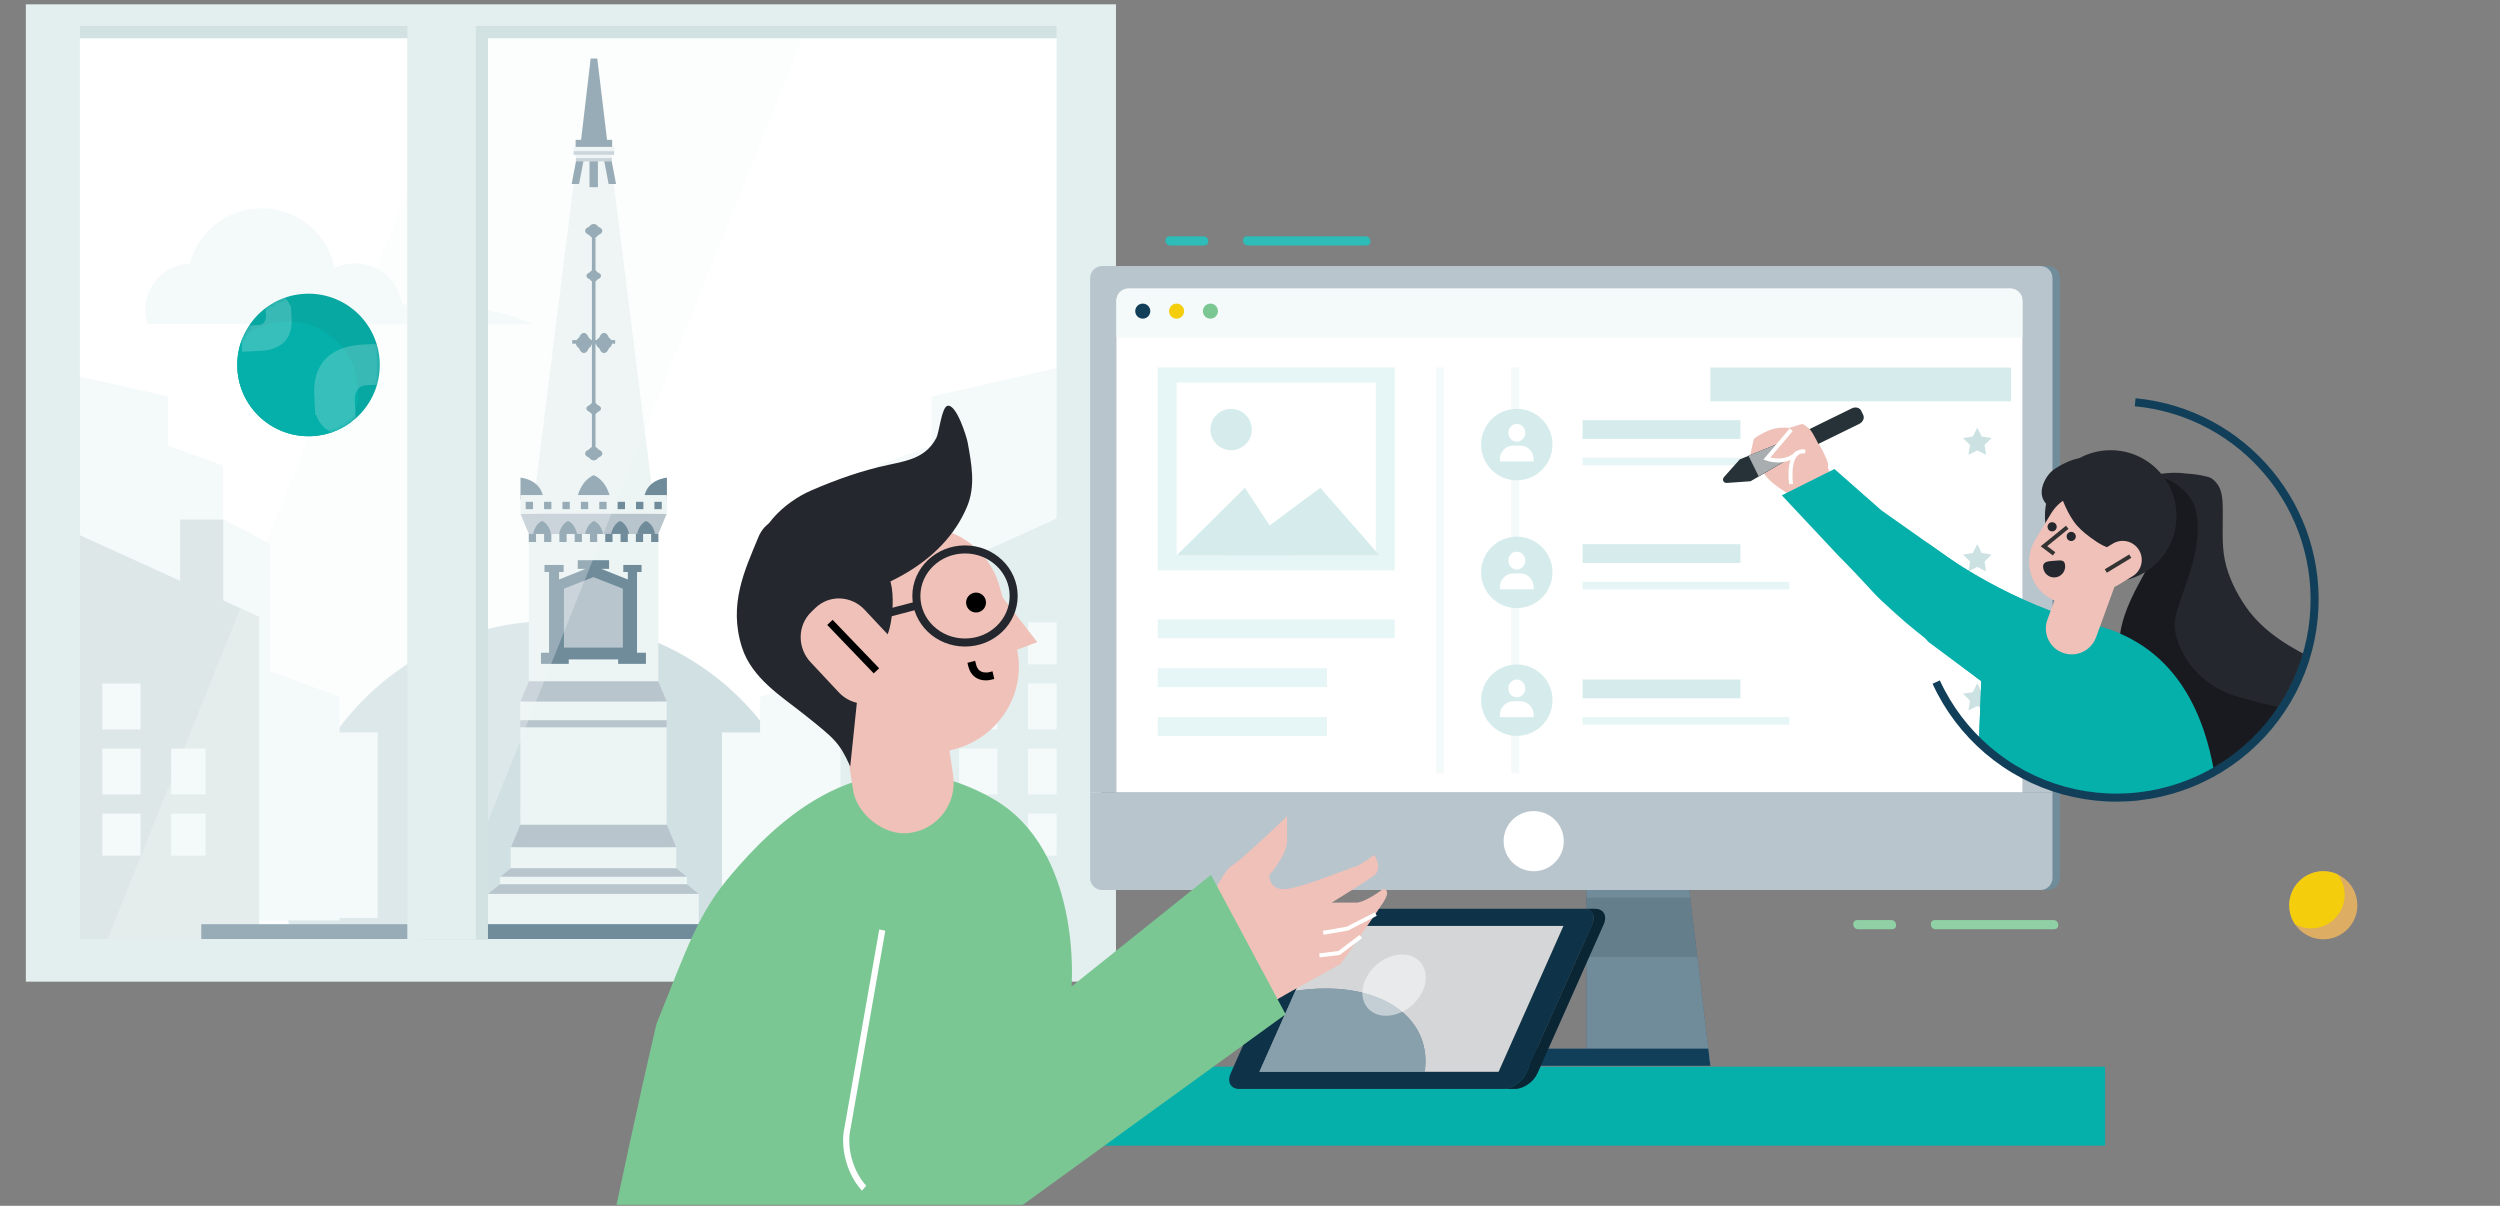 <svg width="622" height="300" viewBox="0 0 622 300" fill="none" xmlns="http://www.w3.org/2000/svg">
<rect x="0" y="0" width="622" height="300" fill="#808080" stroke="none"/>
<mask id="mask0" mask-type="alpha" maskUnits="userSpaceOnUse" x="0" y="0" width="622" height="300">
<rect width="621.429" height="300" fill="#C4C4C4"/>
</mask>
<g mask="url(#mask0)">
<path d="M274.448 6.674H9.983V12.407H274.448V6.674Z" fill="#D2E1E1"/>
<path d="M271.711 9.536H11.627V235.597H271.711V9.536Z" fill="white"/>
<mask id="mask1" mask-type="alpha" maskUnits="userSpaceOnUse" x="7" y="11" width="266" height="231">
<path d="M272.042 11.107H7.364V241.162H272.042V11.107Z" fill="#FAFAFA"/>
</mask>
<g mask="url(#mask1)">
<path d="M137.458 286.957C174.031 286.957 203.679 257.309 203.679 220.736C203.679 184.163 174.031 154.515 137.458 154.515C100.885 154.515 71.237 184.163 71.237 220.736C71.237 257.309 100.885 286.957 137.458 286.957Z" fill="#D1E1E3"/>
<path d="M4.71 50.13L26.619 59.012V78.208H51.489V59.012L71.029 73.223V175.661H51.489V122.37H13V101.645H4.71V50.13Z" fill="white"/>
<path d="M268.886 50.13L246.977 59.012V78.208H222.108V59.012L202.567 73.223V175.661H222.108V122.37H260.596V101.645H268.886V50.13Z" fill="white"/>
<path d="M41.852 98.671V110.945L55.471 115.803V129.147L67.208 135.315V167.064L84.485 173.386V182.223H93.96V228.409H84.485V229.001H-12.031L-12.623 86.298L41.852 98.671Z" fill="#F4F9F9"/>
<path d="M231.744 98.671V110.945L218.125 115.803V129.147L206.388 135.315V167.064L189.111 173.386V182.223H179.637V228.409H189.111V229.001H285.628L286.22 86.298L231.744 98.671Z" fill="#F4F9F9"/>
<path fill-rule="evenodd" clip-rule="evenodd" d="M44.825 144.52L-7.865 120.562V237.507H64.471V153.453L55.541 149.393V129.279H44.825V144.52Z" fill="#DDE7E7"/>
<rect x="9.267" y="154.826" width="8.566" height="10.47" fill="#F4F9F9"/>
<rect x="9.267" y="170.055" width="8.566" height="11.421" fill="#F4F9F9"/>
<rect x="9.267" y="186.235" width="8.566" height="11.421" fill="#F4F9F9"/>
<rect x="9.267" y="202.416" width="8.566" height="10.47" fill="#F4F9F9"/>
<rect x="25.448" y="170.055" width="9.518" height="11.421" fill="#F4F9F9"/>
<rect x="25.448" y="186.235" width="9.518" height="11.421" fill="#F4F9F9"/>
<rect x="25.448" y="202.416" width="9.518" height="10.47" fill="#F4F9F9"/>
<rect x="42.58" y="186.235" width="8.566" height="11.421" fill="#F4F9F9"/>
<rect x="42.58" y="202.416" width="8.566" height="10.47" fill="#F4F9F9"/>
<path fill-rule="evenodd" clip-rule="evenodd" d="M228.772 144.519L281.461 120.562V237.507H209.125V153.453L218.056 149.392V129.279H228.772V144.519Z" fill="#E3EEEE"/>
<rect width="8.566" height="10.47" transform="matrix(-1 0 0 1 264.329 154.826)" fill="#F4F9F9"/>
<rect width="8.566" height="11.421" transform="matrix(-1 0 0 1 264.329 170.055)" fill="#F4F9F9"/>
<rect width="8.566" height="11.421" transform="matrix(-1 0 0 1 264.329 186.235)" fill="#F4F9F9"/>
<rect width="8.566" height="10.47" transform="matrix(-1 0 0 1 264.329 202.416)" fill="#F4F9F9"/>
<rect width="9.518" height="11.421" transform="matrix(-1 0 0 1 248.149 170.055)" fill="#F4F9F9"/>
<rect width="9.518" height="11.421" transform="matrix(-1 0 0 1 248.149 186.235)" fill="#F4F9F9"/>
<rect width="9.518" height="10.47" transform="matrix(-1 0 0 1 248.149 202.416)" fill="#F4F9F9"/>
<rect width="8.566" height="11.421" transform="matrix(-1 0 0 1 231.017 186.235)" fill="#F4F9F9"/>
<rect width="8.566" height="10.47" transform="matrix(-1 0 0 1 231.017 202.416)" fill="#F4F9F9"/>
<path d="M146.956 14.563L144.452 35.854L147.865 35.723L151.16 35.854L148.603 14.563H146.956Z" fill="#708C9B"/>
<path d="M165.841 180.67H129.462V203.055H165.841V180.67Z" fill="#ECF4F4"/>
<path d="M163.793 131.708H131.566V169.574H163.793V131.708Z" fill="#ECF4F4"/>
<path d="M147.684 127.11L129.5 127.832L131.588 132.864H163.781L165.869 127.832L147.684 127.11Z" fill="#B8C5CD"/>
<path d="M151.944 39.727H147.715H143.486L132.888 124.019H147.715H162.54L151.944 39.727Z" fill="#ECF4F4"/>
<path d="M129.5 124.35V118.843C129.5 118.843 135.229 119.268 135.229 124.772C135.232 124.772 129.5 123.925 129.5 124.35Z" fill="#708C9B"/>
<path d="M165.929 124.35V118.843C165.929 118.843 160.2 119.268 160.2 124.772C160.2 124.772 165.929 123.925 165.929 124.35Z" fill="#708C9B"/>
<path d="M147.716 118.221C144.159 119.778 143.493 124.335 143.493 124.335H147.716H151.938C151.938 124.335 151.273 119.775 147.716 118.221Z" fill="#708C9B"/>
<path d="M134.867 129.626C132.995 130.445 132.645 132.843 132.645 132.843H134.867H137.089C137.092 132.843 136.739 130.445 134.867 129.626Z" fill="#708C9B"/>
<path d="M141.339 129.626C139.467 130.445 139.117 132.843 139.117 132.843H141.339H143.562C143.562 132.843 143.212 130.445 141.339 129.626Z" fill="#708C9B"/>
<path d="M147.809 129.626C145.937 130.445 145.587 132.843 145.587 132.843H147.809H150.031C150.035 132.843 149.681 130.445 147.809 129.626Z" fill="#708C9B"/>
<path d="M154.282 129.626C152.41 130.445 152.06 132.843 152.06 132.843H154.282H156.505C156.505 132.843 156.155 130.445 154.282 129.626Z" fill="#708C9B"/>
<path d="M160.755 129.626C158.883 130.445 158.533 132.843 158.533 132.843H160.755H162.977C162.977 132.843 162.627 130.445 160.755 129.626Z" fill="#708C9B"/>
<path d="M165.928 123.172H129.5V127.832H165.928V123.172Z" fill="#ECF4F4"/>
<path d="M147.681 175.272L165.863 174.55L163.775 169.521H131.585L129.497 174.55L147.681 175.272Z" fill="#B8C5CD"/>
<path d="M129.437 179.212H165.865V174.552H129.437V179.212Z" fill="#ECF4F4"/>
<path d="M147.684 211.628L168.238 210.812L165.878 205.124H129.491L127.131 210.812L147.684 211.628Z" fill="#B8C5CD"/>
<path d="M127.061 216.077H168.24V210.81H127.061V216.077Z" fill="#ECF4F4"/>
<path d="M147.69 218.448L170.913 218.142L168.244 216.02H127.134L124.464 218.142L147.69 218.448Z" fill="#B8C5CD"/>
<path d="M124.386 220.111H170.913V218.145H124.386V220.111Z" fill="#ECF4F4"/>
<path d="M147.634 222.746L173.864 222.402L170.854 220.005H124.415L121.405 222.402L147.634 222.746Z" fill="#B8C5CD"/>
<path d="M121.415 229.901H173.864V222.403H121.415V229.901Z" fill="#ECF4F4"/>
<path d="M132.617 124.847H130.785V126.679H132.617V124.847Z" fill="#708C9B"/>
<path d="M137.191 124.847H135.359V126.679H137.191V124.847Z" fill="#708C9B"/>
<path d="M141.771 124.847H139.939V126.679H141.771V124.847Z" fill="#708C9B"/>
<path d="M146.347 124.847H144.515V126.679H146.347V124.847Z" fill="#708C9B"/>
<path d="M150.923 124.847H149.091V126.679H150.923V124.847Z" fill="#708C9B"/>
<path d="M155.499 124.847H153.667V126.679H155.499V124.847Z" fill="#708C9B"/>
<path d="M160.074 124.847H158.242V126.679H160.074V124.847Z" fill="#708C9B"/>
<path d="M164.65 124.847H162.819V126.679H164.65V124.847Z" fill="#708C9B"/>
<path d="M133.366 132.836H131.566V134.852H133.366V132.836Z" fill="#708C9B"/>
<path d="M137.17 132.836H135.37V134.852H137.17V132.836Z" fill="#708C9B"/>
<path d="M140.974 132.836H139.173V134.852H140.974V132.836Z" fill="#708C9B"/>
<path d="M144.78 132.836H142.98V134.852H144.78V132.836Z" fill="#708C9B"/>
<path d="M148.584 132.836H146.784V134.852H148.584V132.836Z" fill="#708C9B"/>
<path d="M152.391 132.836H150.591V134.852H152.391V132.836Z" fill="#708C9B"/>
<path d="M156.195 132.836H154.395V134.852H156.195V132.836Z" fill="#708C9B"/>
<path d="M160.002 132.836H158.202V134.852H160.002V132.836Z" fill="#708C9B"/>
<path d="M163.806 132.836H162.005V134.852H163.806V132.836Z" fill="#708C9B"/>
<path d="M149.6 141.535H151.538V139.381H143.749V141.535H145.683L137.848 144.67V164.057H157.439V144.67L149.6 141.535Z" fill="#708C9B"/>
<path d="M140.313 161.119V146.464L147.642 143.585L154.969 146.464V161.119H140.313Z" fill="#B8C5CD"/>
<path d="M140.232 140.556H135.465V142.319H136.597V164.057H139.1V142.319H140.232V140.556Z" fill="#708C9B"/>
<path d="M159.623 140.556H155.078V142.319H156.21V164.057H158.494V142.319H159.623V140.556Z" fill="#708C9B"/>
<path d="M141.508 162.401H134.591V165.167H141.508V162.401Z" fill="#708C9B"/>
<path d="M160.707 162.401H153.791V165.167H160.707V162.401Z" fill="#708C9B"/>
<path d="M129.437 180.959H165.865V179.212H129.437V180.959Z" fill="#B8C5CD"/>
<path d="M165.841 202.808H129.462V205.18H165.841V202.808Z" fill="#ECF4F4"/>
<path d="M153.06 84.612H142.368V85.509H153.06V84.612Z" fill="#708C9B"/>
<path d="M148.163 56.767H147.266V113.352H148.163V56.767Z" fill="#708C9B"/>
<path d="M147.281 85.328C147.281 84.784 146.962 84.3 146.471 83.997C146.221 83.29 145.777 82.818 145.271 82.818C144.765 82.818 144.321 83.29 144.071 83.997C143.58 84.3 143.261 84.781 143.261 85.328C143.261 85.872 143.58 86.356 144.071 86.66C144.321 87.366 144.765 87.838 145.271 87.838C145.777 87.838 146.221 87.366 146.471 86.66C146.962 86.356 147.281 85.872 147.281 85.328Z" fill="#708C9B"/>
<path d="M152.298 85.328C152.298 84.784 151.979 84.3 151.489 83.997C151.239 83.29 150.795 82.818 150.289 82.818C149.782 82.818 149.338 83.29 149.088 83.997C148.598 84.3 148.279 84.781 148.279 85.328C148.279 85.872 148.598 86.356 149.088 86.66C149.338 87.366 149.782 87.838 150.289 87.838C150.795 87.838 151.239 87.366 151.489 86.66C151.983 86.356 152.298 85.872 152.298 85.328Z" fill="#708C9B"/>
<path d="M147.716 100.181C147.319 100.181 146.969 100.412 146.75 100.768C146.234 100.95 145.894 101.271 145.894 101.64C145.894 102.009 146.237 102.331 146.75 102.512C146.969 102.869 147.322 103.1 147.716 103.1C148.11 103.1 148.463 102.869 148.682 102.512C149.197 102.331 149.538 102.009 149.538 101.64C149.538 101.271 149.194 100.95 148.682 100.768C148.463 100.412 148.113 100.181 147.716 100.181Z" fill="#708C9B"/>
<path d="M147.715 111.117C147.249 111.117 146.837 111.389 146.577 111.808C145.974 112.02 145.571 112.402 145.571 112.833C145.571 113.264 145.974 113.642 146.577 113.858C146.837 114.277 147.249 114.549 147.715 114.549C148.181 114.549 148.593 114.277 148.853 113.858C149.456 113.646 149.862 113.264 149.862 112.833C149.862 112.402 149.459 112.023 148.853 111.808C148.593 111.389 148.181 111.117 147.715 111.117Z" fill="#708C9B"/>
<path d="M147.716 70.091C148.113 70.091 148.463 69.86 148.682 69.503C149.197 69.322 149.538 69 149.538 68.631C149.538 68.262 149.194 67.941 148.682 67.759C148.463 67.403 148.11 67.172 147.716 67.172C147.322 67.172 146.969 67.403 146.75 67.759C146.234 67.941 145.894 68.262 145.894 68.631C145.894 69 146.237 69.322 146.75 69.503C146.969 69.86 147.319 70.091 147.716 70.091Z" fill="#708C9B"/>
<path d="M147.715 59.158C148.181 59.158 148.593 58.886 148.853 58.467C149.456 58.255 149.859 57.873 149.859 57.442C149.859 57.011 149.456 56.633 148.853 56.417C148.593 55.998 148.181 55.726 147.715 55.726C147.249 55.726 146.837 55.998 146.577 56.417C145.974 56.629 145.571 57.011 145.571 57.442C145.571 57.873 145.974 58.252 146.58 58.467C146.837 58.886 147.249 59.158 147.715 59.158Z" fill="#708C9B"/>
<path d="M148.759 39.727H146.668V46.575H148.759V39.727Z" fill="#708C9B"/>
<path d="M145.232 39.727L144.078 45.784H142.228L143.381 39.727H145.232Z" fill="#708C9B"/>
<path d="M150.266 39.727L151.422 45.784H153.272L152.116 39.727H150.266Z" fill="#708C9B"/>
<path d="M152.225 39.317H143.292V40.167H152.225V39.317Z" fill="#B8C5CD"/>
<path d="M152.225 38.467H143.292V39.317H152.225V38.467Z" fill="#ECF4F4"/>
<path d="M152.307 34.791H143.214V37.007H152.307V34.791Z" fill="#708C9B"/>
<path d="M152.802 37.551H142.722V38.511H152.802V37.551Z" fill="#B8C5CD"/>
<path d="M152.802 36.545H142.722V37.62H152.802V36.545Z" fill="#ECF4F4"/>
<path d="M229.393 229.94H50.074V240.73H229.393V229.94Z" fill="#708C9B"/>
<path d="M193.795 37.014C193.204 31.316 188.391 26.871 182.537 26.871C176.714 26.871 171.923 31.266 171.288 36.92C169.322 37.017 165.975 37.657 165.975 40.917H201.821C201.825 40.917 198.824 37.57 193.795 37.014Z" fill="white"/>
<path d="M47.246 65.548C49.352 57.656 56.548 51.837 65.106 51.837C74.088 51.837 81.567 58.241 83.243 66.73C84.793 65.964 86.542 65.533 88.387 65.533C94.441 65.533 99.409 70.154 99.969 76.058C101.103 75.531 102.366 75.233 103.699 75.233C105.677 75.233 107.5 75.885 108.973 76.982C109.3 76.941 109.628 76.901 109.952 76.868C109.985 76.905 110.019 76.941 110.052 76.978C121.777 75.391 132.442 80.594 132.442 80.594H37.034C36.898 80.594 36.765 80.594 36.633 80.594C36.526 80.252 36.437 79.902 36.364 79.545C36.205 78.779 36.121 77.984 36.121 77.17C36.121 70.92 41.055 65.816 47.246 65.548Z" fill="#F4F9F9"/>
<path d="M337.356 234.798C336.471 234.798 335.632 234.967 334.878 235.266C333.445 232.741 330.439 231 326.955 231C325.472 231 324.08 231.316 322.853 231.875C321.089 229.09 317.66 227.202 313.719 227.202C309.416 227.202 305.731 229.454 304.147 232.663C302.101 229.809 298.452 227.904 294.274 227.904C292.324 227.904 290.489 228.324 288.87 229.056C286.548 225.388 282.028 222.898 276.835 222.898C272.049 222.898 267.847 225.011 265.394 228.216C263.338 226.613 260.613 225.63 257.617 225.63C253.218 225.63 249.392 227.739 247.422 230.849C246.054 230.229 244.496 229.874 242.847 229.874C240.836 229.874 238.971 230.398 237.413 231.29C235.538 227.943 231.571 225.63 226.967 225.63C222.568 225.63 218.737 227.739 216.772 230.849C215.404 230.229 213.846 229.874 212.197 229.874C208.311 229.874 204.958 231.819 203.359 234.638C202.515 234.304 201.58 234.118 200.595 234.118C196.905 234.118 193.914 236.695 193.914 239.873C193.914 240.185 193.949 240.484 194.004 240.783H224.654H245.873H254.53H276.524H296.783H315.755H343.263C343.313 240.518 343.343 240.246 343.343 239.968C343.343 237.11 340.664 234.798 337.356 234.798Z" fill="#C2D6DA"/>
</g>
<path opacity="0.3" d="M199.581 9.536H116.683L25.973 235.597H108.871L199.581 9.536Z" fill="#F4F9F9"/>
<path d="M274.448 233.624H9.983V239.357H274.448V233.624Z" fill="#E3EEEE"/>
<path d="M277.654 244.239H6.429V1.072L277.654 1.072V244.239ZM19.877 238.646H262.877V6.674H19.877V238.646Z" fill="#E3EEEE"/>
<rect x="104.348" y="7.023" width="17.057" height="226.756" fill="#D2E1E1"/>
<rect x="101.338" y="6.02" width="17.057" height="227.759" fill="#E3EEEE"/>
<path d="M394.699 265.185H425.562L419.349 213.759H394.699V265.185Z" fill="#113F59"/>
<path opacity="0.4" d="M394.699 265.185H425.562L419.349 213.759H394.699V265.185Z" fill="white"/>
<path opacity="0.3" d="M367.849 260.878H425.031L425.544 265.185H367.849C366.658 265.185 365.687 264.214 365.687 263.023C365.687 261.831 366.658 260.878 367.849 260.878Z" fill="white"/>
<path opacity="0.1" d="M422.3 238.097H394.699V223.325H420.504L422.3 238.097Z" fill="black"/>
<path d="M274.031 69.185C274.031 67.528 275.374 66.185 277.031 66.185H509.523C511.18 66.185 512.523 67.528 512.523 69.185V197.121H274.031V69.185Z" fill="#708C9B"/>
<path d="M274.031 196.186H512.523V218.438C512.523 220.095 511.18 221.438 509.523 221.438H277.031C275.374 221.438 274.031 220.095 274.031 218.438V196.186Z" fill="#708C9B"/>
<path d="M271.226 197.121H510.652V218.438C510.652 220.095 509.309 221.438 507.652 221.438H274.226C272.569 221.438 271.226 220.095 271.226 218.438V197.121Z" fill="#B8C5CD"/>
<path d="M271.226 69.185C271.226 67.528 272.569 66.185 274.226 66.185H507.653C509.31 66.185 510.653 67.528 510.653 69.185V197.122H271.226V69.185Z" fill="#B8C5CD"/>
<path d="M277.772 74.796C277.772 73.139 279.116 71.796 280.772 71.796H500.17C501.827 71.796 503.17 73.139 503.17 74.796V197.121H277.772V74.796Z" fill="white"/>
<path d="M491.947 135.394L493.069 137.592L495.505 137.979L493.762 139.725L494.146 142.162L491.947 141.043L489.748 142.162L490.133 139.725L488.389 137.979L490.826 137.592L491.947 135.394Z" fill="#CCE2E2"/>
<path d="M491.947 169.999L493.069 172.196L495.505 172.584L493.762 174.329L494.146 176.766L491.947 175.648L489.748 176.766L490.133 174.329L488.389 172.584L490.826 172.196L491.947 169.999Z" fill="#CCE2E2"/>
<path d="M277.772 74.796C277.772 73.139 279.116 71.796 280.772 71.796H500.17C501.827 71.796 503.17 73.139 503.17 74.796V83.955H277.772V74.796Z" fill="#F4F9F9"/>
<circle cx="381.586" cy="209.28" r="7.482" fill="white"/>
<circle cx="284.319" cy="77.408" r="1.871" fill="#113F59"/>
<circle cx="292.736" cy="77.408" r="1.871" fill="#F4CD0C"/>
<circle cx="301.154" cy="77.408" r="1.871" fill="#7BC794"/>
<rect x="288.061" y="91.437" width="58.921" height="50.504" fill="#E6F5F5"/>
<rect x="292.736" y="95.178" width="49.569" height="43.022" fill="white"/>
<rect x="288.061" y="154.099" width="58.921" height="4.676" fill="#E6F5F5"/>
<rect x="288.061" y="166.258" width="42.087" height="4.676" fill="#E6F5F5"/>
<rect x="288.061" y="178.416" width="42.087" height="4.676" fill="#E6F5F5"/>
<line x1="358.269" y1="91.437" x2="358.269" y2="192.445" stroke="#F4F9F9" stroke-width="2"/>
<line x1="376.974" y1="91.437" x2="376.974" y2="192.445" stroke="#F4F9F9" stroke-width="2"/>
<circle cx="377.378" cy="174.207" r="8.885" fill="#D6ECEC"/>
<circle cx="377.378" cy="142.408" r="8.885" fill="#D6ECEC"/>
<circle cx="377.378" cy="110.61" r="8.885" fill="#D6ECEC"/>
<path d="M375.273 171.279C375.273 172.5 376.217 173.494 377.377 173.494C378.537 173.494 379.481 172.5 379.481 171.279C379.481 170.057 378.537 169.063 377.377 169.063C376.217 169.063 375.273 170.057 375.273 171.279ZM381.118 178.416H381.586V177.924C381.586 176.024 380.117 174.478 378.312 174.478H376.442C374.637 174.478 373.168 176.024 373.168 177.924V178.416H381.118Z" fill="white"/>
<path d="M375.273 139.479C375.273 140.701 376.217 141.695 377.377 141.695C378.537 141.695 379.481 140.701 379.481 139.479C379.481 138.258 378.537 137.264 377.377 137.264C376.217 137.264 375.273 138.258 375.273 139.479ZM381.118 146.617H381.586V146.125C381.586 144.225 380.117 142.679 378.312 142.679H376.442C374.637 142.679 373.168 144.225 373.168 146.125V146.617H381.118Z" fill="white"/>
<path d="M375.273 107.681C375.273 108.902 376.217 109.896 377.377 109.896C378.537 109.896 379.481 108.902 379.481 107.681C379.481 106.459 378.537 105.466 377.377 105.466C376.217 105.466 375.273 106.459 375.273 107.681ZM381.118 114.818H381.586V114.326C381.586 112.426 380.117 110.88 378.312 110.88H376.442C374.637 110.88 373.168 112.426 373.168 114.326V114.818H381.118Z" fill="white"/>
<circle cx="306.298" cy="106.869" r="5.144" fill="#D6ECEC"/>
<rect x="425.543" y="91.437" width="74.821" height="8.417" fill="#D6ECEC"/>
<rect x="393.744" y="104.531" width="39.281" height="4.676" fill="#D6ECEC"/>
<rect x="393.744" y="135.394" width="39.281" height="4.676" fill="#D6ECEC"/>
<rect x="393.744" y="169.063" width="39.281" height="4.676" fill="#D6ECEC"/>
<rect x="393.744" y="113.883" width="51.439" height="1.871" fill="#E6F5F5"/>
<rect x="393.744" y="144.747" width="51.439" height="1.871" fill="#E6F5F5"/>
<rect x="393.744" y="178.416" width="51.439" height="1.871" fill="#E6F5F5"/>
<path d="M491.947 106.401L493.069 108.598L495.505 108.986L493.762 110.732L494.146 113.168L491.947 112.05L489.748 113.168L490.133 110.732L488.389 108.986L490.826 108.598L491.947 106.401Z" fill="#CCE2E2"/>
<path d="M367.849 260.879H425.03L425.544 265.186H367.849C366.657 265.186 365.686 264.214 365.686 263.023C365.686 261.832 366.657 260.879 367.849 260.879Z" fill="#113F59"/>
<path d="M511.105 231.18C501.272 231.18 491.417 231.18 481.584 231.18C480.119 231.18 479.931 228.92 481.395 228.92C491.229 228.92 501.083 228.92 510.917 228.92C512.36 228.92 512.549 231.18 511.105 231.18Z" fill="#7BC794"/>
<path d="M470.747 231.18C467.923 231.18 465.098 231.18 462.274 231.18C460.83 231.18 460.621 228.92 462.085 228.92C464.91 228.92 467.734 228.92 470.559 228.92C472.003 228.92 472.212 231.18 470.747 231.18Z" fill="#7BC794"/>
<g opacity="0.4">
<path opacity="0.4" d="M511.105 231.18C501.272 231.18 491.417 231.18 481.584 231.18C480.119 231.18 479.931 228.92 481.395 228.92C491.229 228.92 501.083 228.92 510.917 228.92C512.36 228.92 512.549 231.18 511.105 231.18Z" fill="white"/>
</g>
<g opacity="0.4">
<path opacity="0.4" d="M470.747 231.18C467.923 231.18 465.098 231.18 462.274 231.18C460.83 231.18 460.621 228.92 462.085 228.92C464.91 228.92 467.734 228.92 470.559 228.92C472.003 228.92 472.212 231.18 470.747 231.18Z" fill="white"/>
</g>
<circle r="17.729" transform="matrix(0.048 0.999 0.999 -0.048 76.756 90.803)" fill="#07A7A2"/>
<path fill-rule="evenodd" clip-rule="evenodd" d="M60.351 84.071C59.393 86.401 58.919 88.974 59.048 91.657C59.52 101.437 67.831 108.982 77.61 108.511C81.307 108.333 84.684 107.035 87.43 104.961C88.634 102.436 89.249 99.586 89.105 96.597C88.64 86.948 80.44 79.502 70.791 79.968C66.799 80.16 63.184 81.676 60.351 84.071Z" fill="#05AFAA"/>
<g opacity="0.2">
<mask id="mask2" mask-type="alpha" maskUnits="userSpaceOnUse" x="59" y="73" width="36" height="36">
<circle r="17.729" transform="matrix(0.048 0.999 0.999 -0.048 76.756 90.803)" fill="#07A7A2"/>
</mask>
<g mask="url(#mask2)">
<path fill-rule="evenodd" clip-rule="evenodd" d="M88.277 99.582L88.431 102.766L88.43 102.766L88.685 108.063L85.834 108.2C82.526 108.36 79.635 106.248 78.673 103.237L78.431 103.248L78.347 101.497C78.345 101.464 78.343 101.431 78.342 101.398L78.342 101.398L78.182 98.075C77.933 92.901 80.008 90.209 81.35 88.947C82.692 87.686 85.415 85.959 90.015 85.737L97.614 85.371L98.103 95.519L91.504 95.837C90.304 95.895 89.514 96.132 88.952 96.957C88.391 97.782 88.229 98.588 88.277 99.582Z" fill="white"/>
<path fill-rule="evenodd" clip-rule="evenodd" d="M66.15 78.499L66.053 76.478L66.053 76.478L65.891 73.117L67.701 73.029C69.8 72.928 71.635 74.269 72.246 76.18L72.398 76.172L72.451 77.268C72.453 77.294 72.454 77.32 72.456 77.347L72.455 77.347L72.557 79.456C72.715 82.739 71.398 84.448 70.546 85.248C69.695 86.049 67.966 87.144 65.047 87.285L60.225 87.518L59.914 81.078L64.102 80.876C64.864 80.839 65.365 80.688 65.722 80.165C66.078 79.641 66.181 79.13 66.15 78.499Z" fill="white"/>
</g>
</g>
<rect x="267.485" y="265.396" width="256.261" height="19.64" fill="#05AFAA"/>
<path d="M374.049 270.927H308.348C306.217 270.927 305.245 269.19 306.194 267.059L322.683 229.982C323.633 227.851 326.134 226.115 328.288 226.115H393.989C396.119 226.115 397.092 227.851 396.143 229.982L379.654 267.059C378.704 269.19 376.203 270.927 374.049 270.927Z" fill="#113F59"/>
<path opacity="0.2" d="M374.049 270.927H308.348C306.217 270.927 305.245 269.19 306.194 267.059L322.683 229.982C323.633 227.851 326.134 226.115 328.288 226.115H393.989C396.119 226.115 397.092 227.851 396.143 229.982L379.654 267.059C378.704 269.19 376.203 270.927 374.049 270.927Z" fill="black"/>
<path d="M396.839 226.115H393.99C396.121 226.115 397.094 227.851 396.144 229.982L379.655 267.059C378.706 269.19 376.205 270.927 374.051 270.927H376.899C379.03 270.927 381.554 269.19 382.504 267.059L398.993 229.982C399.942 227.828 398.97 226.115 396.839 226.115Z" fill="#113F59"/>
<path opacity="0.4" d="M396.839 226.115H393.99C396.121 226.115 397.094 227.851 396.144 229.982L379.655 267.059C378.706 269.19 376.205 270.927 374.051 270.927H376.899C379.03 270.927 381.554 269.19 382.504 267.059L398.993 229.982C399.942 227.828 398.97 226.115 396.839 226.115Z" fill="black"/>
<path d="M372.845 266.665H313.35L329.492 230.375H388.986L372.845 266.665Z" fill="#263238"/>
<path opacity="0.8" d="M372.845 266.665H313.35L329.492 230.375H388.986L372.845 266.665Z" fill="white"/>
<path d="M329.817 245.938C327.339 245.938 324.814 246.147 322.313 246.517L313.374 266.642H354.458C356.218 254.808 346.329 245.938 329.817 245.938Z" fill="#113F59"/>
<path opacity="0.5" d="M329.817 245.938C327.339 245.938 324.814 246.147 322.313 246.517L313.374 266.642H354.458C356.218 254.808 346.329 245.938 329.817 245.938Z" fill="white"/>
<g opacity="0.7">
<path opacity="0.7" d="M354.481 245.105C353.369 249.319 349.062 252.724 344.847 252.724C340.632 252.724 338.108 249.319 339.219 245.105C340.331 240.89 344.638 237.485 348.853 237.485C353.068 237.485 355.593 240.89 354.481 245.105Z" fill="white"/>
</g>
<path d="M306.311 215.524C304.086 216.88 299.452 227.016 297.413 231.914C303.53 237.942 316.099 249.773 317.434 248.869C318.768 247.965 328.742 242.464 333.562 239.826C336.342 235.87 342.349 227.28 344.128 224.567C345.908 221.854 344.87 221.176 344.128 221.176C342.645 222.306 339.234 224.567 337.455 224.567H331.337C334.118 222.871 340.124 219.141 341.904 217.785C343.683 216.428 342.645 213.829 341.904 212.698C340.606 213.64 337.899 215.524 337.455 215.524C336.898 215.524 324.663 220.611 320.214 221.176C316.655 221.628 315.765 219.103 315.765 217.785C317.248 216.089 320.214 212.02 320.214 209.307V203.09C316.507 206.67 308.535 214.168 306.311 215.524Z" fill="#EFC1B8"/>
<path d="M329.211 232.083L335.213 231.044L342.305 227.407" stroke="white"/>
<path d="M328.277 237.695L333.15 237.11L338.565 233.019" stroke="white"/>
<path d="M219.877 232.118L211.422 273.045C210.443 277.778 210.61 282.675 211.909 287.331C213.208 291.987 215.601 296.268 218.891 299.82C226.333 299.82 231.477 299.82 231.477 299.82C238.492 299.82 244.103 299.82 254.391 299.82L319.859 252.356L301.301 217.676L266.604 245.435C266.604 245.435 269.357 211.506 247.073 198.752C215.751 180.829 192.161 205.569 181.881 217.676C173.863 227.128 171.391 234.612 163.322 254.775C158.481 275.465 153.383 299.82 153.383 299.82L218.891 299.82" fill="#7BC794"/>
<path fill-rule="evenodd" clip-rule="evenodd" d="M210.116 280.495L218.76 231.238L220.257 231.569L211.604 280.879L211.598 280.905C210.716 284.667 211.709 290.797 215.522 295.02L214.45 296.241C210.254 291.594 209.107 284.849 210.116 280.495Z" fill="white"/>
<rect x="206.02" y="155.166" width="25.163" height="54.519" rx="12.581" transform="rotate(-8.552 206.02 155.166)" fill="#EFC1B8"/>
<path d="M231.457 187.28L234.12 187.015C237.211 186.703 240.208 185.724 242.898 184.149C245.588 182.574 247.904 180.441 249.682 177.902C251.461 175.363 252.657 172.481 253.187 169.459C253.717 166.437 253.567 163.351 252.747 160.42L248.688 145.898C247.376 141.209 244.42 137.159 240.338 134.459C236.257 131.76 231.312 130.582 226.371 131.134C220.797 131.757 215.658 134.533 212.084 138.849C208.511 143.166 206.795 148.67 207.314 154.152L208.716 168.936C209.231 174.378 211.908 179.356 216.166 182.791C220.424 186.225 225.919 187.838 231.457 187.28Z" fill="#EFC1B8"/>
<path d="M240.609 126.039C234.512 140.605 218.343 147.612 203.82 150.235C206.063 148.557 200.592 149.135 199.962 148.981C198.202 148.551 196.399 148.561 194.633 147.96C191.213 146.794 189.248 143.278 188.637 139.896C187.197 131.919 195.281 124.85 201.883 122.003C208.161 119.295 214.457 117.046 221.176 115.627C226.13 114.581 230.455 113.729 232.952 108.962C233.709 107.516 234.271 101.225 235.776 100.953C237.978 100.555 240.495 108.648 240.752 110.075C241.713 115.394 242.778 120.856 240.609 126.039Z" fill="#24272D"/>
<path d="M219.955 158.324C218.867 156.68 210.786 154.024 207.16 150.826L213.836 168.602L211.537 190.694C208.836 184.733 207.732 183.854 200.131 177.796L199.98 177.676C194.541 173.341 187.062 168.768 184.603 161.065C181.187 150.367 185.282 141.88 188.682 133.657C191.401 127.079 198.88 128.633 202.279 130.231C206.811 132.972 216.692 139.139 219.955 141.88C224.034 145.306 221.315 160.38 219.955 158.324Z" fill="#24272D"/>
<path d="M247.757 146.476L258.065 159.76L251.834 162.087" fill="#EFC1B8"/>
<path d="M243.966 152.119C245.185 151.497 245.669 150.005 245.047 148.786C244.425 147.568 242.933 147.084 241.714 147.706C240.495 148.328 240.011 149.82 240.633 151.039C241.255 152.257 242.747 152.741 243.966 152.119Z" fill="black"/>
<path fill-rule="evenodd" clip-rule="evenodd" d="M242.614 164.409L242.853 165.351C243.03 166.051 243.32 166.475 243.612 166.742C243.908 167.012 244.256 167.166 244.612 167.247C244.972 167.33 245.323 167.334 245.591 167.314C245.723 167.305 245.828 167.29 245.897 167.278C245.931 167.272 245.956 167.268 245.97 167.265L245.981 167.262L246.939 167.029L247.379 168.922L246.416 169.157L246.199 168.224C246.416 169.157 246.415 169.157 246.415 169.157L246.414 169.157L246.411 169.158L246.405 169.159L246.39 169.163C246.378 169.165 246.362 169.169 246.344 169.173C246.307 169.18 246.257 169.19 246.196 169.2C246.074 169.221 245.904 169.244 245.701 169.259C245.299 169.289 244.738 169.286 244.132 169.148C243.521 169.008 242.848 168.725 242.256 168.184C241.659 167.639 241.194 166.877 240.935 165.856L240.696 164.915L242.614 164.409Z" fill="black"/>
<path d="M220.945 172.723L222.008 171.692C225.43 168.376 225.493 162.79 222.148 159.216L215.129 151.716C211.785 148.142 206.3 147.933 202.878 151.25L201.814 152.281C198.392 155.597 198.33 161.182 201.674 164.756L208.694 172.256C212.038 175.83 217.523 176.039 220.945 172.723Z" fill="#EFC1B8"/>
<path fill-rule="evenodd" clip-rule="evenodd" d="M207.159 154.212L218.731 166.265L217.384 167.538L205.812 155.485L207.159 154.212Z" fill="black"/>
<path d="M252.2 148.279C252.2 154.637 246.819 159.86 240.095 159.86C233.37 159.86 227.989 154.637 227.989 148.279C227.989 141.921 233.37 136.698 240.095 136.698C246.819 136.698 252.2 141.921 252.2 148.279Z" stroke="#24272D" stroke-width="2"/>
<line x1="218.598" y1="153.132" x2="228.834" y2="150.457" stroke="#24272D" stroke-width="2"/>
<path d="M339.964 61.064C330.131 61.064 320.277 61.064 310.443 61.064C309 61.064 308.79 58.805 310.255 58.805C320.088 58.805 329.943 58.805 339.776 58.805C341.22 58.805 341.429 61.064 339.964 61.064Z" fill="#05AFAA"/>
<path d="M299.627 61.064C296.803 61.064 293.978 61.064 291.154 61.064C289.71 61.064 289.501 58.805 290.965 58.805C293.79 58.805 296.614 58.805 299.439 58.805C300.882 58.805 301.092 61.064 299.627 61.064Z" fill="#05AFAA"/>
<g opacity="0.4">
<path opacity="0.4" d="M339.964 61.064C330.131 61.064 320.277 61.064 310.443 61.064C309 61.064 308.79 58.805 310.255 58.805C320.088 58.805 329.943 58.805 339.776 58.805C341.22 58.805 341.429 61.064 339.964 61.064Z" fill="white"/>
</g>
<g opacity="0.4">
<path opacity="0.4" d="M299.627 61.064C296.803 61.064 293.978 61.064 291.154 61.064C289.71 61.064 289.501 58.805 290.965 58.805C293.79 58.805 296.614 58.805 299.439 58.805C300.882 58.805 301.092 61.064 299.627 61.064Z" fill="white"/>
</g>
<circle r="8.47" transform="matrix(-1 0 0 1 578.043 225.232)" fill="#DCAD62"/>
<path fill-rule="evenodd" clip-rule="evenodd" d="M581.633 217.558C580.543 217.047 579.326 216.762 578.043 216.762C573.365 216.762 569.573 220.554 569.573 225.232C569.573 227 570.115 228.641 571.042 229.999C572.218 230.632 573.564 230.991 574.994 230.991C579.609 230.991 583.351 227.25 583.351 222.634C583.351 220.725 582.71 218.965 581.633 217.558Z" fill="#F4CD0C"/>
<path d="M328.482 121.365L305.83 138.2H343.24L328.482 121.365Z" fill="#D6ECEC"/>
<path d="M309.725 121.365L292.736 138.2H320.794L309.725 121.365Z" fill="#D6ECEC"/>
<path d="M444.249 106.401C445.745 106.401 448.925 107.804 449.393 108.739L443.781 110.61L441.443 111.545C440.352 111.857 440.04 112.48 438.169 112.48C436.299 112.48 435.831 114.351 434.896 113.416C434.896 111.545 434.707 109.983 437.702 108.272C440.975 106.401 442.378 106.401 444.249 106.401Z" fill="#EFC1B8"/>
<path d="M452.198 126.509C452.198 126.509 434.896 119.495 438.637 113.883C440.05 110.311 445.183 109.674 445.183 109.674C445.183 109.674 448.228 105.439 449.633 106.461C451.038 107.484 455.259 114.74 454.823 115.966C454.387 117.192 457.573 120.466 457.573 120.466" fill="#EFC1B8"/>
<path d="M439.09 114.348C439.09 114.348 442.037 111.475 442.78 110.75" stroke="white" stroke-linecap="square"/>
<path d="M434.896 113.464C434.896 113.464 435.625 110.145 435.831 109.207" stroke="white" stroke-linecap="square"/>
<path d="M446.353 113.413L462.608 105.447C463.506 105.002 463.945 104.007 463.567 103.233L463.067 102.195C462.689 101.42 461.633 101.142 460.723 101.604L444.468 109.571L432.851 114.294L428.943 118.685C428.366 119.328 428.794 120.214 429.654 120.151L435.531 119.738L446.353 113.413Z" fill="#263238"/>
<path d="M435.018 113.383L437.554 118.522L444.255 114.627L442.209 110.468L435.018 113.383Z" fill="#263238"/>
<path opacity="0.6" d="M435.018 113.383L437.554 118.522L444.255 114.627L442.209 110.468L435.018 113.383Z" fill="white"/>
<path d="M443.781 106.869C442.659 107.243 441.755 108.272 441.443 108.739L442.846 111.077L447.99 112.948H448.925L450.328 114.818L453.601 112.948C452.822 111.233 451.076 107.617 450.328 106.869C449.58 106.121 448.769 105.622 448.457 105.466C447.366 105.778 444.903 106.495 443.781 106.869Z" fill="#EFC1B8"/>
<path fill-rule="evenodd" clip-rule="evenodd" d="M445.34 107.296L439.572 114.113C439.572 114.113 443.996 115.736 446.969 112.841" fill="#EFC1B8"/>
<path d="M445.34 107.296L439.572 114.113C439.572 114.113 443.996 115.736 446.969 112.841" stroke="white" stroke-linecap="square"/>
<path d="M445.562 119.936C445.562 119.936 444.642 112.264 448.642 112.295" stroke="white" stroke-linecap="square"/>
<path d="M550.885 192.09C541.638 197.333 530.943 199.449 520.394 198.121C509.847 196.794 500.009 192.095 492.348 184.724L492.942 169.475L480.724 160.179C474.177 155.035 473.709 154.567 468.098 149.423C465.944 147.449 463.422 144.279 457.342 138.2L443.313 123.236L456.407 116.689L468.098 126.977L483.997 138.2C483.997 138.2 500.069 150.13 521.602 155.642C542.563 161.009 548.737 179.623 550.885 192.09Z" fill="#05AFAA"/>
<mask id="mask3" mask-type="alpha" maskUnits="userSpaceOnUse" x="477" y="99" width="99" height="100">
<path d="M575.649 153.867C574.959 161.028 572.709 167.952 569.057 174.152C565.408 180.352 560.446 185.678 554.52 189.757C548.593 193.836 541.845 196.569 534.75 197.765C527.657 198.961 520.387 198.59 513.45 196.678C506.515 194.767 500.081 191.361 494.599 186.7C489.12 182.039 484.724 176.235 481.723 169.696C478.724 163.156 477.19 156.04 477.231 148.846C477.273 141.651 478.887 134.552 481.962 128.048C490.604 109.819 509.983 98.053 531.227 100.081C558.352 102.668 578.242 126.75 575.649 153.867Z" fill="#F2F6F9"/>
</mask>
<g mask="url(#mask3)">
<path d="M545.295 117.925C543.613 117.826 542.818 117.625 541.138 117.625C538.238 117.625 534.955 118.192 532.27 119.535C530.475 120.433 529.126 121.351 527.789 122.931C526.514 124.438 528.89 125.574 532.631 127.445C534.969 128.848 535.436 128.848 537.307 129.783C538.242 131.653 538.71 131.186 538.71 133.524C538.71 135.862 538.71 136.33 538.242 138.2C537.629 139.427 536.491 144.774 536.372 146.15C536.188 148.259 534.922 153.399 534.501 155.503C533.878 158.617 535.904 163.702 535.904 166.894C535.904 172.97 514.309 173.976 517.128 179.56C521.705 188.625 530.542 192.213 540.289 193.852C550.374 195.549 562.127 189.513 569.818 183.428C573.603 180.433 575.958 177.15 578.898 173.475C580.582 171.37 582.273 169.369 583.356 166.894C584.284 164.772 578.436 165.194 576.988 164.536C570.151 161.428 563.161 157.312 558.757 150.951C556.4 147.547 554.378 143.448 553.544 139.37C552.703 135.258 553.106 130.936 553.025 126.728C552.975 124.118 553.025 120.731 549.971 118.861C549.007 118.468 546.337 117.987 545.295 117.925Z" fill="#24272D"/>
<path d="M546.195 126.51C545.073 122.02 538.713 118.248 537.31 119.027C531.699 124.171 534.411 139.603 534.037 141.474C533.569 143.812 520.472 161.114 532.163 169.999C534.397 171.697 513.925 172.805 512.99 175.611C512.055 178.417 514.977 183.589 516.847 186.862L516.914 186.979C518.817 190.31 523.003 197.64 529.473 199.488C536.02 201.359 558.466 196.683 561.74 197.618C564.359 198.366 572.184 184.524 575.769 177.51C573.119 177.198 565.574 175.92 556.596 173.301C545.373 170.028 541.052 160.137 541.052 155.531C541.052 149.424 549.001 137.733 546.195 126.51Z" fill="#181A1F"/>
<path d="M550.885 192.09C541.637 197.333 530.943 199.449 520.393 198.121C509.846 196.794 500.008 192.095 492.347 184.724L492.942 169.475L479.788 159.711C475.579 154.567 474.644 155.642 468.097 149.423C465.979 147.411 461.551 142.877 455.471 136.797L443.313 123.236L456.407 116.689L468.097 126.977L483.997 138.2C483.997 138.2 500.068 150.13 521.601 155.642C542.563 161.009 548.737 179.623 550.885 192.09Z" fill="#05AFAA"/>
<circle cx="525.148" cy="128.38" r="16.367" fill="#24272D"/>
<path d="M517.806 113.992C520.448 114.088 522.319 114.132 524.251 116.244C525.029 116.445 523.886 116.916 523.516 117.595C522.644 119.197 521.948 120.878 521.044 122.457C520.18 123.965 518.605 125.156 517.139 126.068C516.243 126.626 514.817 127.586 513.723 127.679C512.167 127.811 510.887 127.749 509.898 126.425C508.937 125.138 508.104 124.474 507.971 122.752C507.831 120.934 509.014 118.663 510.276 117.414C511.532 116.171 515.836 113.92 517.806 113.992Z" fill="#24272D"/>
<path d="M511.673 161.603C510.537 160.781 509.701 159.612 509.292 158.272C508.88 156.933 508.917 155.496 509.396 154.179L516.903 133.567C517.158 132.731 517.583 131.956 518.148 131.289C518.712 130.622 519.408 130.076 520.19 129.686C520.974 129.296 521.827 129.069 522.7 129.02C523.574 128.97 524.447 129.099 525.268 129.397C526.092 129.696 526.843 130.159 527.481 130.758C528.117 131.357 528.627 132.079 528.976 132.881C529.325 133.683 529.508 134.547 529.513 135.421C529.517 136.296 529.344 137.162 529.003 137.968L521.494 158.581C521.151 159.516 520.598 160.359 519.876 161.043C519.155 161.728 518.283 162.236 517.333 162.529C516.381 162.821 515.374 162.888 514.393 162.727C513.411 162.565 512.48 162.178 511.673 161.597V161.603Z" fill="#EFC1B8"/>
<path d="M512.947 150.11L511.699 149.647C510.247 149.108 508.933 148.256 507.85 147.152C506.764 146.047 505.939 144.718 505.425 143.257C504.914 141.797 504.731 140.241 504.889 138.702C505.047 137.162 505.542 135.676 506.338 134.35L510.289 127.779C511.564 125.657 513.545 124.051 515.887 123.245C518.226 122.439 520.776 122.483 523.088 123.37C525.696 124.371 527.798 126.367 528.936 128.918C530.071 131.47 530.148 134.368 529.148 136.976L526.445 144.011C525.451 146.6 523.477 148.693 520.948 149.835C518.422 150.977 515.546 151.076 512.947 150.11Z" fill="#EFC1B8"/>
<path d="M513.942 131.506L508.533 135.898L510.656 137.493" stroke="#333333" stroke-linecap="square"/>
<path d="M515.318 134.609C515.948 134.609 516.46 134.098 516.46 133.468C516.46 132.837 515.948 132.326 515.318 132.326C514.688 132.326 514.176 132.837 514.176 133.468C514.176 134.098 514.688 134.609 515.318 134.609Z" fill="#24272D"/>
<path d="M510.569 132.207C511.199 132.207 511.711 131.696 511.711 131.065C511.711 130.435 511.199 129.924 510.569 129.924C509.939 129.924 509.428 130.435 509.428 131.065C509.428 131.696 509.939 132.207 510.569 132.207Z" fill="#24272D"/>
<path d="M513.807 140.71C513.862 141.437 513.627 142.156 513.152 142.708C512.676 143.261 512.002 143.603 511.275 143.658C510.549 143.713 509.829 143.477 509.278 143.002C508.725 142.528 508.382 141.853 508.328 141.126C508.212 139.612 509.744 139.627 511.256 139.51C512.768 139.394 513.691 139.196 513.807 140.71Z" fill="#24272D"/>
<path d="M517.745 115.457C519.774 114.525 522.511 115.32 524.743 115.49C524.896 115.591 525.019 115.732 525.152 115.856C525.903 116.552 526.665 117.227 527.383 117.959C529.798 120.422 532.339 123.376 533.488 126.683C534.279 128.961 534.519 131.353 533.725 133.66C533.409 134.579 532.934 135.687 532.029 136.178C531.34 136.551 530.434 136.56 529.675 136.636C528.781 136.726 527.891 136.786 526.992 136.74C524.262 136.598 522.172 135.25 520.011 133.657C518.433 132.494 516.972 131.216 515.851 129.595C514.867 128.171 514.086 126.609 513.428 125.012C512.741 123.343 512.311 121.407 513.078 119.674C513.932 117.747 515.894 116.306 517.745 115.457Z" fill="#24272D"/>
<path d="M530.587 143.365C532.827 142.004 533.538 139.086 532.176 136.848C530.816 134.61 527.898 133.899 525.659 135.259L521.974 137.5C519.736 138.861 519.025 141.779 520.385 144.017C521.747 146.256 524.665 146.967 526.902 145.606L530.587 143.365Z" fill="#EFC1B8"/>
<path d="M529.581 138.63L524.354 141.806" stroke="#333333" stroke-linecap="square"/>
</g>
<path d="M481.723 169.696C484.724 176.235 489.12 182.039 494.599 186.7C500.081 191.361 506.515 194.767 513.45 196.678C520.387 198.59 527.657 198.96 534.75 197.765C541.845 196.569 548.593 193.836 554.52 189.757C560.446 185.678 565.408 180.351 569.057 174.152C572.709 167.952 574.959 161.028 575.649 153.867C578.243 126.75 558.352 102.668 531.227 100.081" stroke="#113F59" stroke-width="2"/>
</g>
</svg>
